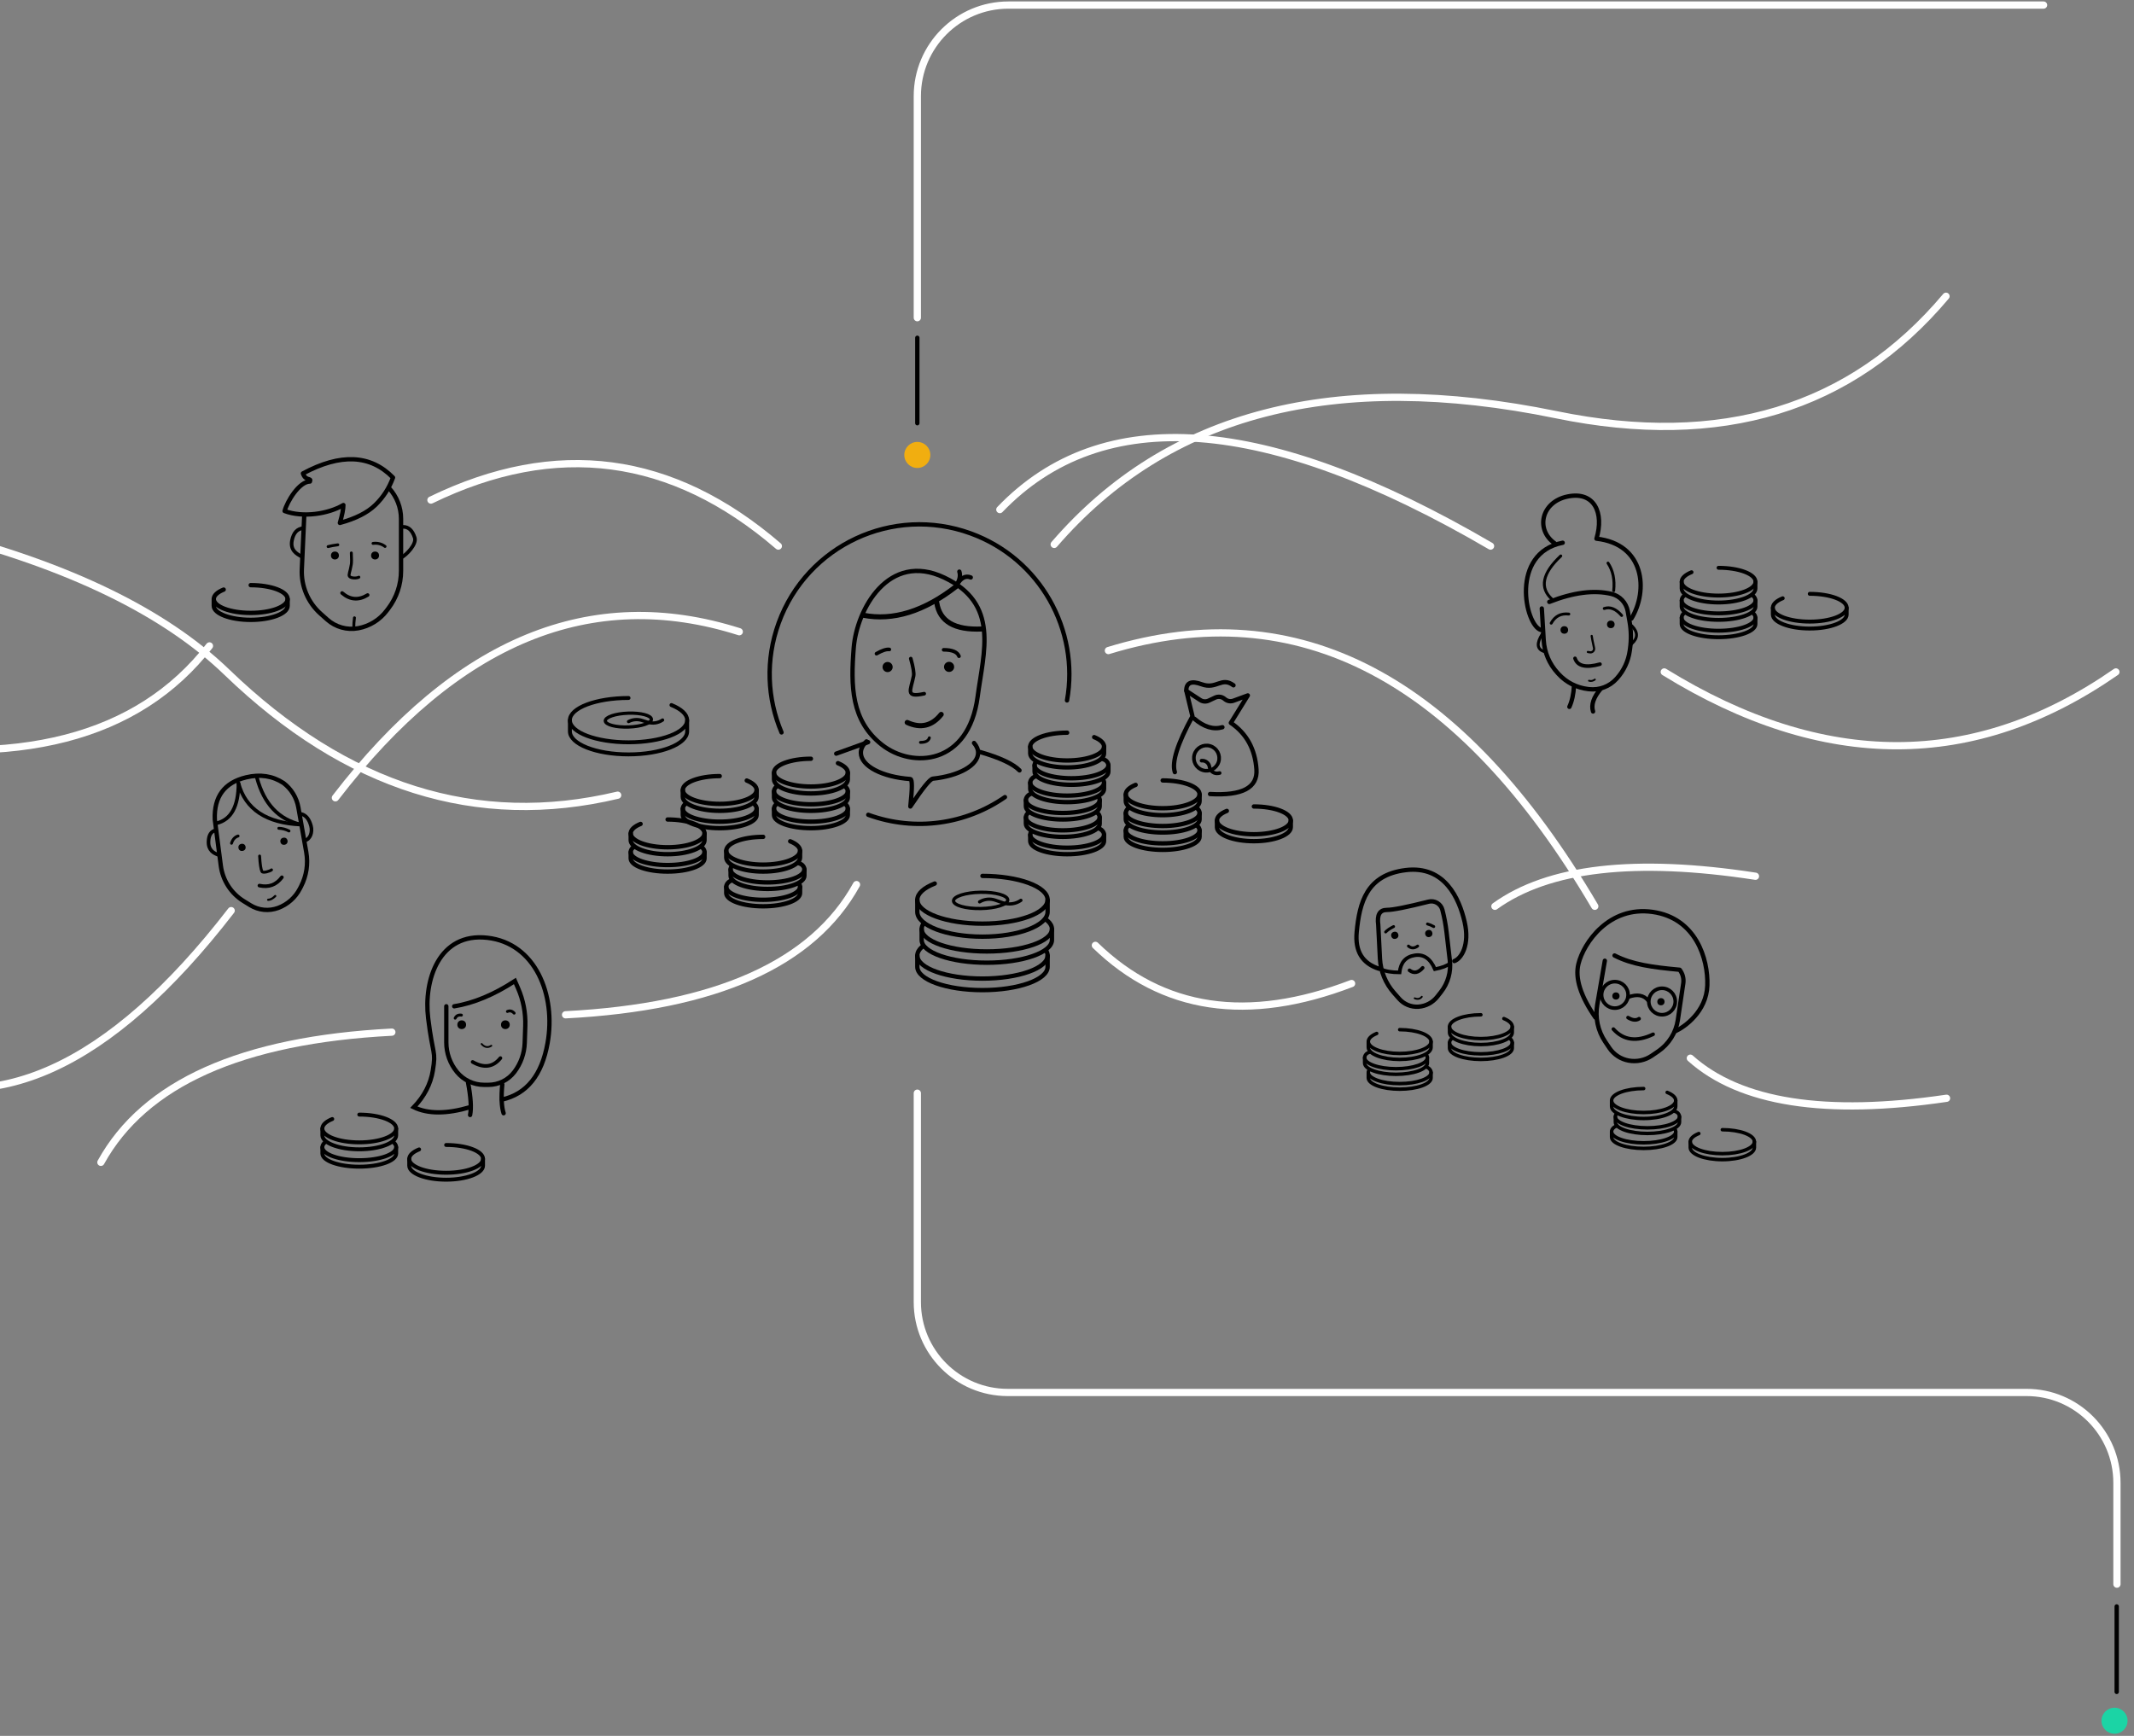 <?xml version="1.0" encoding="UTF-8"?>
<svg width="590px" height="480px" viewBox="0 0 590 480" version="1.1" xmlns="http://www.w3.org/2000/svg" xmlns:xlink="http://www.w3.org/1999/xlink">
    <rect x="0" y="0" width="590" height="480" fill="#808080" stroke="none"/>
    <!-- Generator: Sketch 50 (54983) - http://www.bohemiancoding.com/sketch -->
    <title>Artboard 5</title>
    <desc>Created with Sketch.</desc>
    <defs>
        <linearGradient x1="6.444%" y1="100%" x2="75.736%" y2="100%" id="linearGradient-1">
            <stop stop-color="#000000" stop-opacity="0" offset="0%"></stop>
            <stop stop-color="#000000" offset="100%"></stop>
        </linearGradient>
        <linearGradient x1="72.514%" y1="73.28%" x2="6.997%" y2="73.28%" id="linearGradient-2">
            <stop stop-color="#000000" stop-opacity="0" offset="0%"></stop>
            <stop stop-color="#000000" offset="100%"></stop>
        </linearGradient>
        <linearGradient x1="83.461%" y1="90.014%" x2="36.579%" y2="19.718%" id="linearGradient-3">
            <stop stop-color="#000000" stop-opacity="0" offset="0%"></stop>
            <stop stop-color="#000000" offset="100%"></stop>
        </linearGradient>
        <linearGradient x1="91.379%" y1="104.035%" x2="56.661%" y2="64.009%" id="linearGradient-4">
            <stop stop-color="#000000" stop-opacity="0" offset="0%"></stop>
            <stop stop-color="#000000" offset="100%"></stop>
        </linearGradient>
        <linearGradient x1="24.115%" y1="50%" x2="100%" y2="113.45%" id="linearGradient-5">
            <stop stop-color="#000000" stop-opacity="0" offset="0%"></stop>
            <stop stop-color="#000000" offset="100%"></stop>
        </linearGradient>
        <linearGradient x1="50%" y1="0%" x2="119.054%" y2="100%" id="linearGradient-6">
            <stop stop-color="#000000" stop-opacity="0" offset="0%"></stop>
            <stop stop-color="#000000" offset="100%"></stop>
        </linearGradient>
        <linearGradient x1="70.21%" y1="50%" x2="0%" y2="50%" id="linearGradient-7">
            <stop stop-color="#000000" stop-opacity="0" offset="0%"></stop>
            <stop stop-color="#000000" offset="100%"></stop>
        </linearGradient>
        <linearGradient x1="61.017%" y1="50%" x2="0%" y2="50%" id="linearGradient-8">
            <stop stop-color="#000000" stop-opacity="0" offset="0%"></stop>
            <stop stop-color="#000000" offset="100%"></stop>
        </linearGradient>
        <linearGradient x1="0%" y1="100%" x2="117.672%" y2="-23.849%" id="linearGradient-9">
            <stop stop-color="#000000" stop-opacity="0" offset="0%"></stop>
            <stop stop-color="#000000" offset="100%"></stop>
        </linearGradient>
    </defs>
    <g id="Artboard-5" stroke="none" stroke-width="1" fill="none" fill-rule="evenodd">
        <g id="Group-17-Copy-3" transform="translate(197.9, 239.1) scale(-1, 1) translate(-197.9, -239.1) translate(173.4, 226.6)" stroke="#000000" stroke-linecap="round" stroke-width="1.2">
            <g id="Group-21-Copy-2" transform="translate(0, 4.8)">
                <g id="Group-16" transform="translate(1.201, 0)">
                    <path d="M10.206,7.68 C15.842,7.68 20.411,5.961 20.411,3.84 C20.411,1.719 15.842,0 10.206,0 C4.569,0 0,1.719 0,3.84 C0,4.85 1.037,5.77 2.733,6.455" id="Oval-Copy-3" transform="translate(10.206, 3.84) scale(1, -1) translate(-10.206, -3.84) "></path>
                    <path d="M20.411,9.564 C20.411,9.761 20.411,9.146 20.411,7.718 C20.411,5.576 15.842,3.84 10.206,3.84 C4.569,3.84 0,5.576 0,7.718 C0,8.398 0,9.014 0,9.564" id="Oval-Copy-13" transform="translate(10.206, 6.72) scale(1, -1) translate(-10.206, -6.72) "></path>
                </g>
                <g id="Group-16-Copy" transform="translate(0, 7)">
                    <path d="M20.053,4.735 C20.287,4.432 20.411,4.114 20.411,3.786 C20.411,1.798 15.842,0.186 10.206,0.186 C4.569,0.186 0,1.798 0,3.786 C0,4.249 0.248,4.691 0.699,5.098 C0.81,5.198 1.163,5.366 1.757,5.6" id="Oval-Copy-3" transform="translate(10.206, 2.893) scale(1, -1) translate(-10.206, -2.893) "></path>
                    <path d="M20.411,7.366 C20.411,7.551 20.411,6.974 20.411,5.636 C20.411,3.628 15.842,2 10.206,2 C4.569,2 0,3.628 0,5.636 C0,6.273 0,6.85 0,7.366" id="Oval-Copy-13" transform="translate(10.206, 4.7) scale(1, -1) translate(-10.206, -4.7) "></path>
                </g>
                <g id="Group-16-Copy-2" transform="translate(1.201, 11.8)">
                    <path d="M18.746,5.6 C19.246,5.36 19.558,5.186 19.681,5.077 C20.152,4.663 20.411,4.211 20.411,3.738 C20.411,1.75 15.842,0.138 10.206,0.138 C4.569,0.138 0,1.75 0,3.738 C0,4.018 0.09,4.29 0.261,4.551" id="Oval-Copy-3" transform="translate(10.206, 2.869) scale(1, -1) translate(-10.206, -2.869) "></path>
                    <path d="M20.411,7.366 C20.411,7.551 20.411,6.974 20.411,5.636 C20.411,3.628 15.842,2 10.206,2 C4.569,2 0,3.628 0,5.636 C0,6.273 0,6.85 0,7.366" id="Oval-Copy-13" transform="translate(10.206, 4.7) scale(1, -1) translate(-10.206, -4.7) "></path>
                </g>
            </g>
            <g id="Group-24" transform="translate(37.527, 8) scale(-1, 1) translate(-37.527, -8) translate(27.027, 0)">
                <g id="Group-16-Copy-5">
                    <path d="M10.206,7.68 C15.842,7.68 20.411,5.961 20.411,3.84 C20.411,1.719 15.842,0 10.206,0 C4.569,0 0,1.719 0,3.84 C0,4.85 1.037,5.77 2.733,6.455" id="Oval-Copy-3" transform="translate(10.206, 3.84) scale(1, -1) translate(-10.206, -3.84) "></path>
                    <path d="M20.411,9.564 C20.411,9.761 20.411,9.146 20.411,7.718 C20.411,5.576 15.842,3.84 10.206,3.84 C4.569,3.84 0,5.576 0,7.718 C0,8.398 0,9.014 0,9.564" id="Oval-Copy-13" transform="translate(10.206, 6.72) scale(1, -1) translate(-10.206, -6.72) "></path>
                </g>
                <g id="Group-16-Copy-4" transform="translate(0, 7.2)">
                    <path d="M19.681,5.4 C20.152,4.986 20.411,4.534 20.411,4.061 C20.411,2.072 15.842,0.461 10.206,0.461 C4.569,0.461 0,2.072 0,4.061 C0,4.524 0.248,4.966 0.699,5.373" id="Oval-Copy-3" transform="translate(10.206, 2.93) scale(1, -1) translate(-10.206, -2.93) "></path>
                    <path d="M20.411,7.166 C20.411,7.351 20.411,6.774 20.411,5.436 C20.411,3.428 15.842,1.8 10.206,1.8 C4.569,1.8 0,3.428 0,5.436 C0,6.073 0,6.65 0,7.166" id="Oval-Copy-13" transform="translate(10.206, 4.5) scale(1, -1) translate(-10.206, -4.5) "></path>
                </g>
            </g>
        </g>
        <g id="Group-17-Copy-4" transform="translate(377.285, 280.6)" stroke="#000000" stroke-linecap="round" stroke-width="0.96">
            <g id="Group-21-Copy-2" transform="translate(0, 4.114)">
                <g id="Group-16" transform="translate(1.021, 0)">
                    <path d="M8.675,6.583 C13.466,6.583 17.35,5.109 17.35,3.291 C17.35,1.474 13.466,0 8.675,0 C3.884,0 0,1.474 0,3.291 C0,4.157 0.882,4.945 2.323,5.533" id="Oval-Copy-3" transform="translate(8.675, 3.291) scale(1, -1) translate(-8.675, -3.291) "></path>
                    <path d="M17.35,8.198 C17.35,8.367 17.35,7.839 17.35,6.615 C17.35,4.78 13.466,3.291 8.675,3.291 C3.884,3.291 0,4.78 0,6.615 C0,7.199 0,7.726 0,8.198" id="Oval-Copy-13" transform="translate(8.675, 5.76) scale(1, -1) translate(-8.675, -5.76) "></path>
                </g>
                <g id="Group-16-Copy" transform="translate(0, 6.143)">
                    <path d="M17.045,3.915 C17.244,3.656 17.35,3.384 17.35,3.102 C17.35,1.398 13.466,0.016 8.675,0.016 C3.884,0.016 0,1.398 0,3.102 C0,3.499 0.211,3.878 0.594,4.227 C0.689,4.313 0.989,4.456 1.493,4.657" id="Oval-Copy-3" transform="translate(8.675, 2.337) scale(1, -1) translate(-8.675, -2.337) "></path>
                    <path d="M17.35,6.171 C17.35,6.33 17.35,5.835 17.35,4.688 C17.35,2.967 13.466,1.571 8.675,1.571 C3.884,1.571 0,2.967 0,4.688 C0,5.234 0,5.729 0,6.171" id="Oval-Copy-13" transform="translate(8.675, 3.886) scale(1, -1) translate(-8.675, -3.886) "></path>
                </g>
                <g id="Group-16-Copy-2" transform="translate(1.021, 9.257)">
                    <path d="M15.934,5.657 C16.359,5.452 16.624,5.303 16.729,5.209 C17.129,4.854 17.35,4.467 17.35,4.061 C17.35,2.357 13.466,0.975 8.675,0.975 C3.884,0.975 0,2.357 0,4.061 C0,4.301 0.077,4.534 0.222,4.758" id="Oval-Copy-3" transform="translate(8.675, 3.316) scale(1, -1) translate(-8.675, -3.316) "></path>
                    <path d="M17.35,7.171 C17.35,7.33 17.35,6.835 17.35,5.688 C17.35,3.967 13.466,2.571 8.675,2.571 C3.884,2.571 0,3.967 0,5.688 C0,6.234 0,6.729 0,7.171" id="Oval-Copy-13" transform="translate(8.675, 4.886) scale(1, -1) translate(-8.675, -4.886) "></path>
                </g>
            </g>
            <g id="Group-24" transform="translate(31.823, 7) scale(-1, 1) translate(-31.823, -7) translate(22.823, 0)">
                <g id="Group-16-Copy-5">
                    <path d="M8.675,6.583 C13.466,6.583 17.35,5.109 17.35,3.291 C17.35,1.474 13.466,0 8.675,0 C3.884,0 0,1.474 0,3.291 C0,4.157 0.882,4.945 2.323,5.533" id="Oval-Copy-3" transform="translate(8.675, 3.291) scale(1, -1) translate(-8.675, -3.291) "></path>
                    <path d="M17.35,8.198 C17.35,8.367 17.35,7.839 17.35,6.615 C17.35,4.78 13.466,3.291 8.675,3.291 C3.884,3.291 0,4.78 0,6.615 C0,7.199 0,7.726 0,8.198" id="Oval-Copy-13" transform="translate(8.675, 5.76) scale(1, -1) translate(-8.675, -5.76) "></path>
                </g>
                <g id="Group-16-Copy-4" transform="translate(0, 6.171)">
                    <path d="M16.729,4.629 C17.129,4.274 17.35,3.886 17.35,3.48 C17.35,1.776 13.466,0.395 8.675,0.395 C3.884,0.395 0,1.776 0,3.48 C0,3.877 0.211,4.257 0.594,4.605" id="Oval-Copy-3" transform="translate(8.675, 2.512) scale(1, -1) translate(-8.675, -2.512) "></path>
                    <path d="M17.35,6.143 C17.35,6.301 17.35,5.807 17.35,4.659 C17.35,2.938 13.466,1.543 8.675,1.543 C3.884,1.543 0,2.938 0,4.659 C0,5.206 0,5.7 0,6.143" id="Oval-Copy-13" transform="translate(8.675, 3.857) scale(1, -1) translate(-8.675, -3.857) "></path>
                </g>
            </g>
        </g>
        <path d="M282.433,211 C280.138,209.911 276.136,209.563 270.426,209.957" id="Oval-Copy-15" stroke="#000000" stroke-width="1.2" stroke-linecap="round" transform="translate(276.43, 210.4) rotate(20) translate(-276.43, -210.4) "></path>
        <path d="M232.005,209.8 L239.209,203.8" id="Oval-Copy-16" stroke="#000000" stroke-width="1.2" stroke-linecap="round" transform="translate(235.607, 206.8) rotate(20) translate(-235.607, -206.8) "></path>
        <g id="Group-26" transform="translate(205.59, 133)" stroke="#000000" stroke-linecap="round" stroke-width="1.2">
            <path d="M36.437,98.616 C50.416,98.616 62.777,91.695 70.279,81.095" id="Oval-Copy-3" transform="translate(53.358, 89.856) rotate(20) translate(-53.358, -89.856) "></path>
            <path d="M91.718,46.578 C88.343,27.104 71.354,12.294 50.905,12.294 C28.027,12.294 9.482,30.829 9.482,53.694 C9.482,64.587 13.691,74.497 20.573,81.889" id="Oval-Copy-14" transform="translate(50.6, 47.091) rotate(20) translate(-50.6, -47.091) "></path>
        </g>
        <g id="Group-17" transform="translate(281.633, 185.8)" stroke="#000000">
            <g id="Group-16-Copy-3" transform="translate(54.829, 37.2)" stroke-linecap="round" stroke-width="1.2">
                <path d="M10.206,7.68 C15.842,7.68 20.411,5.961 20.411,3.84 C20.411,1.719 15.842,0 10.206,0 C4.569,0 0,1.719 0,3.84 C0,4.85 1.037,5.77 2.733,6.455" id="Oval-Copy-3" transform="translate(10.206, 3.84) scale(1, -1) translate(-10.206, -3.84) "></path>
                <path d="M20.411,9.564 C20.411,9.761 20.411,9.146 20.411,7.718 C20.411,5.576 15.842,3.84 10.206,3.84 C4.569,3.84 0,5.576 0,7.718 C0,8.398 0,9.014 0,9.564" id="Oval-Copy-13" transform="translate(10.206, 6.72) scale(1, -1) translate(-10.206, -6.72) "></path>
            </g>
            <g id="Group-16-Copy-5" transform="translate(29.615, 30)" stroke-linecap="round" stroke-width="1.2">
                <path d="M10.206,7.68 C15.842,7.68 20.411,5.961 20.411,3.84 C20.411,1.719 15.842,0 10.206,0 C4.569,0 0,1.719 0,3.84 C0,4.85 1.037,5.77 2.733,6.455" id="Oval-Copy-3" transform="translate(10.206, 3.84) scale(1, -1) translate(-10.206, -3.84) "></path>
                <path d="M20.411,9.564 C20.411,9.761 20.411,9.146 20.411,7.718 C20.411,5.576 15.842,3.84 10.206,3.84 C4.569,3.84 0,5.576 0,7.718 C0,8.398 0,9.014 0,9.564" id="Oval-Copy-13" transform="translate(10.206, 6.72) scale(1, -1) translate(-10.206, -6.72) "></path>
            </g>
            <g id="Group-16-Copy-4" transform="translate(29.615, 37.2)" stroke-linecap="round" stroke-width="1.2">
                <path d="M19.681,5.4 C20.152,4.986 20.411,4.534 20.411,4.061 C20.411,2.072 15.842,0.461 10.206,0.461 C4.569,0.461 0,2.072 0,4.061 C0,4.524 0.248,4.966 0.699,5.373" id="Oval-Copy-3" transform="translate(10.206, 2.93) scale(1, -1) translate(-10.206, -2.93) "></path>
                <path d="M20.411,7.166 C20.411,7.351 20.411,6.774 20.411,5.436 C20.411,3.428 15.842,1.8 10.206,1.8 C4.569,1.8 0,3.428 0,5.436 C0,6.073 0,6.65 0,7.166" id="Oval-Copy-13" transform="translate(10.206, 4.5) scale(1, -1) translate(-10.206, -4.5) "></path>
            </g>
            <g id="Group-21-Copy-5" transform="translate(55.691, 18.45) rotate(7) translate(-55.691, -18.45) translate(43.691, 1.95)">
                <path d="M11.116,32.033 C20.014,31.453 23.982,28.68 23.019,23.712 C21.943,18.16 19.076,14.19 14.42,11.802 L18.152,3.696 L14.399,5.624 C13.648,6.01 12.75,5.973 12.033,5.526 L11.813,5.389 C11.034,4.904 10.047,4.906 9.269,5.393 L7.592,6.445 C6.888,6.887 6.006,6.932 5.26,6.566 L1.148,4.549 L3.666,11.294 C0.481,19.318 -0.502,24.624 0.717,27.211" id="Path-6" stroke-width="1.2" stroke-linecap="round" stroke-linejoin="round"></path>
                <g id="Group" transform="translate(9.833, 22.959) rotate(10) translate(-9.833, -22.959) translate(5.333, 18.959)">
                    <circle id="Oval-Copy-3" cx="3.5" cy="3.5" r="3.5"></circle>
                    <path d="M4.867,2.641 L5.159,2.915 C5.985,3.692 6.034,4.989 5.269,5.826 L5.141,5.967 C4.433,6.741 4.437,7.928 5.149,8.698" id="Path-9" stroke-linecap="round" transform="translate(5.212, 5.67) rotate(110) translate(-5.212, -5.67) "></path>
                </g>
                <path d="M4.244,11.881 C7.193,13.842 9.862,14.309 12.251,13.281" id="Path-7" stroke-width="1.2" stroke-linecap="round" stroke-linejoin="round"></path>
                <path d="M1.097,4.412 C0.86,2.25 2.187,1.508 5.078,2.187 C9.414,3.205 10.251,-0.641 13.881,1.404" id="Path-7-Copy" stroke-width="1.2" stroke-linecap="round" stroke-linejoin="round"></path>
            </g>
            <g id="Group-16-Copy-8" transform="translate(29.615, 42)" stroke-linecap="round" stroke-width="1.2">
                <path d="M19.681,5.4 C20.152,4.986 20.411,4.534 20.411,4.061 C20.411,2.072 15.842,0.461 10.206,0.461 C4.569,0.461 0,2.072 0,4.061 C0,4.524 0.248,4.966 0.699,5.373" id="Oval-Copy-3" transform="translate(10.206, 2.93) scale(1, -1) translate(-10.206, -2.93) "></path>
                <path d="M20.411,7.166 C20.411,7.351 20.411,6.774 20.411,5.436 C20.411,3.428 15.842,1.8 10.206,1.8 C4.569,1.8 0,3.428 0,5.436 C0,6.073 0,6.65 0,7.166" id="Oval-Copy-13" transform="translate(10.206, 4.5) scale(1, -1) translate(-10.206, -4.5) "></path>
            </g>
            <g id="Group-21-Copy" transform="translate(12.813, 34.3) scale(-1, 1) translate(-12.813, -34.3) translate(0.813, 16.8)" stroke-linecap="round" stroke-width="1.2">
                <g id="Group-16" transform="translate(1.201, 0)">
                    <path d="M10.206,7.68 C15.842,7.68 20.411,5.961 20.411,3.84 C20.411,1.719 15.842,0 10.206,0 C4.569,0 0,1.719 0,3.84 C0,4.85 1.037,5.77 2.733,6.455" id="Oval-Copy-3" transform="translate(10.206, 3.84) scale(1, -1) translate(-10.206, -3.84) "></path>
                    <path d="M20.411,9.564 C20.411,9.761 20.411,9.146 20.411,7.718 C20.411,5.576 15.842,3.84 10.206,3.84 C4.569,3.84 0,5.576 0,7.718 C0,8.398 0,9.014 0,9.564" id="Oval-Copy-13" transform="translate(10.206, 6.72) scale(1, -1) translate(-10.206, -6.72) "></path>
                </g>
                <g id="Group-16-Copy" transform="translate(0, 7)">
                    <path d="M20.053,4.735 C20.287,4.432 20.411,4.114 20.411,3.786 C20.411,1.798 15.842,0.186 10.206,0.186 C4.569,0.186 0,1.798 0,3.786 C0,4.249 0.248,4.691 0.699,5.098 C0.81,5.198 1.163,5.366 1.757,5.6" id="Oval-Copy-3" transform="translate(10.206, 2.893) scale(1, -1) translate(-10.206, -2.893) "></path>
                    <path d="M20.411,7.366 C20.411,7.551 20.411,6.974 20.411,5.636 C20.411,3.628 15.842,2 10.206,2 C4.569,2 0,3.628 0,5.636 C0,6.273 0,6.85 0,7.366" id="Oval-Copy-13" transform="translate(10.206, 4.7) scale(1, -1) translate(-10.206, -4.7) "></path>
                </g>
                <g id="Group-16-Copy-2" transform="translate(1.201, 11.8)">
                    <path d="M18.746,5.6 C19.246,5.36 19.558,5.186 19.681,5.077 C20.152,4.663 20.411,4.211 20.411,3.738 C20.411,1.75 15.842,0.138 10.206,0.138 C4.569,0.138 0,1.75 0,3.738 C0,4.018 0.09,4.29 0.261,4.551" id="Oval-Copy-3" transform="translate(10.206, 2.869) scale(1, -1) translate(-10.206, -2.869) "></path>
                    <path d="M20.411,7.366 C20.411,7.551 20.411,6.974 20.411,5.636 C20.411,3.628 15.842,2 10.206,2 C4.569,2 0,3.628 0,5.636 C0,6.273 0,6.85 0,7.366" id="Oval-Copy-13" transform="translate(10.206, 4.7) scale(1, -1) translate(-10.206, -4.7) "></path>
                </g>
                <g id="Group-16-Copy-6" transform="translate(2.401, 16.6)">
                    <path d="M18.746,5.6 C19.246,5.36 19.558,5.186 19.681,5.077 C20.152,4.663 20.411,4.211 20.411,3.738 C20.411,1.75 15.842,0.138 10.206,0.138 C4.569,0.138 0,1.75 0,3.738 C0,4.018 0.09,4.29 0.261,4.551" id="Oval-Copy-3" transform="translate(10.206, 2.869) scale(1, -1) translate(-10.206, -2.869) "></path>
                    <path d="M20.411,7.366 C20.411,7.551 20.411,6.974 20.411,5.636 C20.411,3.628 15.842,2 10.206,2 C4.569,2 0,3.628 0,5.636 C0,6.273 0,6.85 0,7.366" id="Oval-Copy-13" transform="translate(10.206, 4.7) scale(1, -1) translate(-10.206, -4.7) "></path>
                </g>
                <g id="Group-16-Copy-7" transform="translate(11.112, 30.2) scale(-1, 1) translate(-11.112, -30.2) translate(0.612, 26.2)">
                    <path d="M18.746,5.6 C19.246,5.36 19.558,5.186 19.681,5.077 C20.152,4.663 20.411,4.211 20.411,3.738 C20.411,1.75 15.842,0.138 10.206,0.138 C4.569,0.138 0,1.75 0,3.738 C0,4.018 0.09,4.29 0.261,4.551" id="Oval-Copy-3" transform="translate(10.206, 2.869) scale(1, -1) translate(-10.206, -2.869) "></path>
                    <path d="M20.411,7.366 C20.411,7.551 20.411,6.974 20.411,5.636 C20.411,3.628 15.842,2 10.206,2 C4.569,2 0,3.628 0,5.636 C0,6.273 0,6.85 0,7.366" id="Oval-Copy-13" transform="translate(10.206, 4.7) scale(1, -1) translate(-10.206, -4.7) "></path>
                </g>
                <g id="Group-16-Copy-4" transform="translate(2.401, 21.6)">
                    <path d="M19.681,5.4 C20.152,4.986 20.411,4.534 20.411,4.061 C20.411,2.072 15.842,0.461 10.206,0.461 C4.569,0.461 0,2.072 0,4.061 C0,4.524 0.248,4.966 0.699,5.373" id="Oval-Copy-3" transform="translate(10.206, 2.93) scale(1, -1) translate(-10.206, -2.93) "></path>
                    <path d="M20.411,7.166 C20.411,7.351 20.411,6.774 20.411,5.436 C20.411,3.428 15.842,1.8 10.206,1.8 C4.569,1.8 0,3.428 0,5.436 C0,6.073 0,6.65 0,7.166" id="Oval-Copy-13" transform="translate(10.206, 4.5) scale(1, -1) translate(-10.206, -4.5) "></path>
                </g>
            </g>
        </g>
        <g id="Group-17-Copy-5" transform="translate(443.522, 301)" stroke="#000000" stroke-linecap="round" stroke-width="0.96">
            <g id="Group-16-Copy-5" transform="translate(23.793, 11.379)">
                <path d="M8.867,6.621 C13.764,6.621 17.734,5.139 17.734,3.31 C17.734,1.482 13.764,0 8.867,0 C3.97,0 0,1.482 0,3.31 C0,4.181 0.901,4.974 2.374,5.565" id="Oval-Copy-3" transform="translate(8.867, 3.31) scale(1, -1) translate(-8.867, -3.31) "></path>
                <path d="M17.734,8.245 C17.734,8.415 17.734,7.884 17.734,6.653 C17.734,4.807 13.764,3.31 8.867,3.31 C3.97,3.31 0,4.807 0,6.653 C0,7.24 0,7.77 0,8.245" id="Oval-Copy-13" transform="translate(8.867, 5.793) scale(1, -1) translate(-8.867, -5.793) "></path>
            </g>
            <g id="Group-21-Copy" transform="translate(10.821, 9) scale(-1, 1) translate(-10.821, -9) translate(0.821, 0)">
                <g id="Group-16" transform="translate(1.043, 0)">
                    <path d="M8.867,6.621 C13.764,6.621 17.734,5.139 17.734,3.31 C17.734,1.482 13.764,0 8.867,0 C3.97,0 0,1.482 0,3.31 C0,4.181 0.901,4.974 2.374,5.565" id="Oval-Copy-3" transform="translate(8.867, 3.31) scale(1, -1) translate(-8.867, -3.31) "></path>
                    <path d="M17.734,8.245 C17.734,8.415 17.734,7.884 17.734,6.653 C17.734,4.807 13.764,3.31 8.867,3.31 C3.97,3.31 0,4.807 0,6.653 C0,7.24 0,7.77 0,8.245" id="Oval-Copy-13" transform="translate(8.867, 5.793) scale(1, -1) translate(-8.867, -5.793) "></path>
                </g>
                <g id="Group-16-Copy" transform="translate(0, 6.172)">
                    <path d="M17.423,3.944 C17.626,3.683 17.734,3.409 17.734,3.126 C17.734,1.412 13.764,0.022 8.867,0.022 C3.97,0.022 0,1.412 0,3.126 C0,3.525 0.215,3.906 0.607,4.257 C0.704,4.343 1.01,4.488 1.527,4.69" id="Oval-Copy-3" transform="translate(8.867, 2.356) scale(1, -1) translate(-8.867, -2.356) "></path>
                    <path d="M17.734,6.212 C17.734,6.372 17.734,5.874 17.734,4.72 C17.734,2.989 13.764,1.586 8.867,1.586 C3.97,1.586 0,2.989 0,4.72 C0,5.27 0,5.768 0,6.212" id="Oval-Copy-13" transform="translate(8.867, 3.914) scale(1, -1) translate(-8.867, -3.914) "></path>
                </g>
                <g id="Group-16-Copy-2" transform="translate(1.043, 9.31)">
                    <path d="M16.287,5.69 C16.722,5.483 16.993,5.333 17.1,5.239 C17.509,4.882 17.734,4.493 17.734,4.084 C17.734,2.37 13.764,0.981 8.867,0.981 C3.97,0.981 0,2.37 0,4.084 C0,4.325 0.079,4.56 0.227,4.785" id="Oval-Copy-3" transform="translate(8.867, 3.335) scale(1, -1) translate(-8.867, -3.335) "></path>
                    <path d="M17.734,7.212 C17.734,7.372 17.734,6.874 17.734,5.72 C17.734,3.989 13.764,2.586 8.867,2.586 C3.97,2.586 0,3.989 0,5.72 C0,6.27 0,6.768 0,7.212" id="Oval-Copy-13" transform="translate(8.867, 4.914) scale(1, -1) translate(-8.867, -4.914) "></path>
                </g>
            </g>
        </g>
        <g id="Group-17-Copy" transform="translate(89.126, 308.2)" stroke="#000000" stroke-linecap="round" stroke-width="1.08">
            <g id="Group-16-Copy-3" transform="translate(24.013, 8.4)">
                <path d="M10.206,7.68 C15.842,7.68 20.411,5.961 20.411,3.84 C20.411,1.719 15.842,0 10.206,0 C4.569,0 0,1.719 0,3.84 C0,4.85 1.037,5.77 2.733,6.455" id="Oval-Copy-3" transform="translate(10.206, 3.84) scale(1, -1) translate(-10.206, -3.84) "></path>
                <path d="M20.411,9.564 C20.411,9.761 20.411,9.146 20.411,7.718 C20.411,5.576 15.842,3.84 10.206,3.84 C4.569,3.84 0,5.576 0,7.718 C0,8.398 0,9.014 0,9.564" id="Oval-Copy-13" transform="translate(10.206, 6.72) scale(1, -1) translate(-10.206, -6.72) "></path>
            </g>
            <g id="Group-16-Copy-5">
                <path d="M10.206,7.68 C15.842,7.68 20.411,5.961 20.411,3.84 C20.411,1.719 15.842,0 10.206,0 C4.569,0 0,1.719 0,3.84 C0,4.85 1.037,5.77 2.733,6.455" id="Oval-Copy-3" transform="translate(10.206, 3.84) scale(1, -1) translate(-10.206, -3.84) "></path>
                <path d="M20.411,9.564 C20.411,9.761 20.411,9.146 20.411,7.718 C20.411,5.576 15.842,3.84 10.206,3.84 C4.569,3.84 0,5.576 0,7.718 C0,8.398 0,9.014 0,9.564" id="Oval-Copy-13" transform="translate(10.206, 6.72) scale(1, -1) translate(-10.206, -6.72) "></path>
            </g>
            <g id="Group-16-Copy-4" transform="translate(0, 7.2)">
                <path d="M19.681,5.4 C20.152,4.986 20.411,4.534 20.411,4.061 C20.411,2.072 15.842,0.461 10.206,0.461 C4.569,0.461 0,2.072 0,4.061 C0,4.524 0.248,4.966 0.699,5.373" id="Oval-Copy-3" transform="translate(10.206, 2.93) scale(1, -1) translate(-10.206, -2.93) "></path>
                <path d="M20.411,7.166 C20.411,7.351 20.411,6.774 20.411,5.436 C20.411,3.428 15.842,1.8 10.206,1.8 C4.569,1.8 0,3.428 0,5.436 C0,6.073 0,6.65 0,7.166" id="Oval-Copy-13" transform="translate(10.206, 4.5) scale(1, -1) translate(-10.206, -4.5) "></path>
            </g>
        </g>
        <g id="Group-17-Copy-6" transform="translate(464.934, 157)" stroke="#000000" stroke-linecap="round" stroke-width="1.08">
            <g id="Group-16-Copy-3" transform="translate(25.214, 7.2)">
                <path d="M10.206,7.68 C15.842,7.68 20.411,5.961 20.411,3.84 C20.411,1.719 15.842,0 10.206,0 C4.569,0 0,1.719 0,3.84 C0,4.85 1.037,5.77 2.733,6.455" id="Oval-Copy-3" transform="translate(10.206, 3.84) scale(1, -1) translate(-10.206, -3.84) "></path>
                <path d="M20.411,9.564 C20.411,9.761 20.411,9.146 20.411,7.718 C20.411,5.576 15.842,3.84 10.206,3.84 C4.569,3.84 0,5.576 0,7.718 C0,8.398 0,9.014 0,9.564" id="Oval-Copy-13" transform="translate(10.206, 6.72) scale(1, -1) translate(-10.206, -6.72) "></path>
            </g>
            <g id="Group-16-Copy-5">
                <path d="M10.206,7.68 C15.842,7.68 20.411,5.961 20.411,3.84 C20.411,1.719 15.842,0 10.206,0 C4.569,0 0,1.719 0,3.84 C0,4.85 1.037,5.77 2.733,6.455" id="Oval-Copy-3" transform="translate(10.206, 3.84) scale(1, -1) translate(-10.206, -3.84) "></path>
                <path d="M20.411,9.564 C20.411,9.761 20.411,9.146 20.411,7.718 C20.411,5.576 15.842,3.84 10.206,3.84 C4.569,3.84 0,5.576 0,7.718 C0,8.398 0,9.014 0,9.564" id="Oval-Copy-13" transform="translate(10.206, 6.72) scale(1, -1) translate(-10.206, -6.72) "></path>
            </g>
            <g id="Group-16-Copy-4" transform="translate(0, 7.2)">
                <path d="M19.681,5.4 C20.152,4.986 20.411,4.534 20.411,4.061 C20.411,2.072 15.842,0.461 10.206,0.461 C4.569,0.461 0,2.072 0,4.061 C0,4.524 0.248,4.966 0.699,5.373" id="Oval-Copy-3" transform="translate(10.206, 2.93) scale(1, -1) translate(-10.206, -2.93) "></path>
                <path d="M20.411,7.166 C20.411,7.351 20.411,6.774 20.411,5.436 C20.411,3.428 15.842,1.8 10.206,1.8 C4.569,1.8 0,3.428 0,5.436 C0,6.073 0,6.65 0,7.166" id="Oval-Copy-13" transform="translate(10.206, 4.5) scale(1, -1) translate(-10.206, -4.5) "></path>
            </g>
            <g id="Group-16-Copy-8" transform="translate(0, 12)">
                <path d="M19.681,5.4 C20.152,4.986 20.411,4.534 20.411,4.061 C20.411,2.072 15.842,0.461 10.206,0.461 C4.569,0.461 0,2.072 0,4.061 C0,4.524 0.248,4.966 0.699,5.373" id="Oval-Copy-3" transform="translate(10.206, 2.93) scale(1, -1) translate(-10.206, -2.93) "></path>
                <path d="M20.411,7.166 C20.411,7.351 20.411,6.774 20.411,5.436 C20.411,3.428 15.842,1.8 10.206,1.8 C4.569,1.8 0,3.428 0,5.436 C0,6.073 0,6.65 0,7.166" id="Oval-Copy-13" transform="translate(10.206, 4.5) scale(1, -1) translate(-10.206, -4.5) "></path>
            </g>
        </g>
        <g id="Group-17-Copy-2" transform="translate(210.906, 219.8) scale(-1, 1) translate(-210.906, -219.8) translate(187.406, 209.8)" stroke="#000000" stroke-linecap="round" stroke-width="1.2">
            <g id="Group-16">
                <path d="M10.206,7.68 C15.842,7.68 20.411,5.961 20.411,3.84 C20.411,1.719 15.842,0 10.206,0 C4.569,0 0,1.719 0,3.84 C0,4.85 1.037,5.77 2.733,6.455" id="Oval-Copy-3" transform="translate(10.206, 3.84) scale(1, -1) translate(-10.206, -3.84) "></path>
                <path d="M20.411,9.564 C20.411,9.761 20.411,9.146 20.411,7.718 C20.411,5.576 15.842,3.84 10.206,3.84 C4.569,3.84 0,5.576 0,7.718 C0,8.398 0,9.014 0,9.564" id="Oval-Copy-13" transform="translate(10.206, 6.72) scale(1, -1) translate(-10.206, -6.72) "></path>
            </g>
            <g id="Group-16-Copy" transform="translate(0, 7.2)">
                <path d="M19.681,5.4 C20.152,4.986 20.411,4.534 20.411,4.061 C20.411,2.072 15.842,0.461 10.206,0.461 C4.569,0.461 0,2.072 0,4.061 C0,4.524 0.248,4.966 0.699,5.373" id="Oval-Copy-3" transform="translate(10.206, 2.93) scale(1, -1) translate(-10.206, -2.93) "></path>
                <path d="M20.411,7.166 C20.411,7.351 20.411,6.774 20.411,5.436 C20.411,3.428 15.842,1.8 10.206,1.8 C4.569,1.8 0,3.428 0,5.436 C0,6.073 0,6.65 0,7.166" id="Oval-Copy-13" transform="translate(10.206, 4.5) scale(1, -1) translate(-10.206, -4.5) "></path>
            </g>
            <g id="Group-16-Copy-5" transform="translate(25.214, 4.8)">
                <path d="M10.206,7.68 C15.842,7.68 20.411,5.961 20.411,3.84 C20.411,1.719 15.842,0 10.206,0 C4.569,0 0,1.719 0,3.84 C0,4.85 1.037,5.77 2.733,6.455" id="Oval-Copy-3" transform="translate(10.206, 3.84) scale(1, -1) translate(-10.206, -3.84) "></path>
                <path d="M20.411,9.564 C20.411,9.761 20.411,9.146 20.411,7.718 C20.411,5.576 15.842,3.84 10.206,3.84 C4.569,3.84 0,5.576 0,7.718 C0,8.398 0,9.014 0,9.564" id="Oval-Copy-13" transform="translate(10.206, 6.72) scale(1, -1) translate(-10.206, -6.72) "></path>
            </g>
            <g id="Group-16-Copy-4" transform="translate(25.214, 12)">
                <path d="M19.681,5.4 C20.152,4.986 20.411,4.534 20.411,4.061 C20.411,2.072 15.842,0.461 10.206,0.461 C4.569,0.461 0,2.072 0,4.061 C0,4.524 0.248,4.966 0.699,5.373" id="Oval-Copy-3" transform="translate(10.206, 2.93) scale(1, -1) translate(-10.206, -2.93) "></path>
                <path d="M20.411,7.166 C20.411,7.351 20.411,6.774 20.411,5.436 C20.411,3.428 15.842,1.8 10.206,1.8 C4.569,1.8 0,3.428 0,5.436 C0,6.073 0,6.65 0,7.166" id="Oval-Copy-13" transform="translate(10.206, 4.5) scale(1, -1) translate(-10.206, -4.5) "></path>
            </g>
            <g id="Group-16-Copy-2" transform="translate(0, 12)">
                <path d="M19.681,5.4 C20.152,4.986 20.411,4.534 20.411,4.061 C20.411,2.072 15.842,0.461 10.206,0.461 C4.569,0.461 0,2.072 0,4.061 C0,4.524 0.248,4.966 0.699,5.373" id="Oval-Copy-3" transform="translate(10.206, 2.93) scale(1, -1) translate(-10.206, -2.93) "></path>
                <path d="M20.411,7.166 C20.411,7.351 20.411,6.774 20.411,5.436 C20.411,3.428 15.842,1.8 10.206,1.8 C4.569,1.8 0,3.428 0,5.436 C0,6.073 0,6.65 0,7.166" id="Oval-Copy-13" transform="translate(10.206, 4.5) scale(1, -1) translate(-10.206, -4.5) "></path>
            </g>
        </g>
        <g id="Group-23" transform="translate(250.015, 0.8)">
            <path d="M314.985,0.6 L314.985,61.85 C314.985,75.767 303.703,87.05 289.785,87.05 L3.602,87.05" id="Path-3-Copy-46" stroke="url(#linearGradient-1)" stroke-width="1.2" stroke-linecap="round"  class="noDraw" stroke-dasharray="4.8" transform="translate(159.294, 43.825) scale(-1, -1) translate(-159.294, -43.825) "></path>
            <path d="M314.985,0.6 L314.985,61.85 C314.985,75.767 303.703,87.05 289.785,87.05 L3.602,87.05" id="Path-3-Copy-48" class="reverse" stroke="#FFFFFF" stroke-width="2" stroke-linecap="round" transform="translate(159.294, 43.825) scale(-1, -1) translate(-159.294, -43.825) "></path>
            <path d="M3.602,116.225 L3.602,92.6" id="Path-3-Copy-47" stroke="#000000" stroke-width="1.2" stroke-linecap="round" transform="translate(3.602, 104.412) scale(-1, -1) translate(-3.602, -104.412) "></path>
            <ellipse id="Oval-4" fill="#F1AE10" cx="3.602" cy="125" rx="3.602" ry="3.6"></ellipse>
        </g>
        <g id="Group-23-Copy" transform="translate(253.015, 302.2)">
            <path d="M0.602,0.073 L0.602,28.076 C0.602,41.883 11.795,53.076 25.602,53.076 L307.267,53.076 C321.074,53.076 332.267,64.269 332.267,78.076 L332.267,135.836" id="Path-3-Copy-46" stroke="#000000" stroke-width="1.2" stroke-linecap="round"  class="noDraw" stroke-dasharray="4.8" transform="translate(166.435, 67.954) scale(-1, -1) translate(-166.435, -67.954) "></path>
            <path d="M0.602,0.073 L0.602,28.076 C0.602,41.883 11.795,53.076 25.602,53.076 L307.267,53.076 C321.074,53.076 332.267,64.269 332.267,78.076 L332.267,135.836" id="Path-3-Copy-49" class="reverse" stroke="#FFFFFF" stroke-width="2" stroke-linecap="round" transform="translate(166.435, 67.954) scale(-1, -1) translate(-166.435, -67.954) "></path>
            <path d="M332.201,165.625 L332.201,142" id="Path-3-Copy-47" stroke="#000000" stroke-width="1.2" stroke-linecap="round" transform="translate(332.201, 153.812) scale(-1, -1) translate(-332.201, -153.812) "></path>
            <ellipse id="Oval-4" fill="#1BD4A5" cx="331.602" cy="173.6" rx="3.602" ry="3.6"></ellipse>
        </g>
        <g id="Group-16-Copy-3" transform="translate(59.109, 161.8)" stroke="#000000" stroke-linecap="round" stroke-width="1.2">
            <path d="M10.206,7.68 C15.842,7.68 20.411,5.961 20.411,3.84 C20.411,1.719 15.842,0 10.206,0 C4.569,0 0,1.719 0,3.84 C0,4.85 1.037,5.77 2.733,6.455" id="Oval-Copy-3" transform="translate(10.206, 3.84) scale(1, -1) translate(-10.206, -3.84) "></path>
            <path d="M20.411,9.564 C20.411,9.761 20.411,9.146 20.411,7.718 C20.411,5.576 15.842,3.84 10.206,3.84 C4.569,3.84 0,5.576 0,7.718 C0,8.398 0,9.014 0,9.564" id="Oval-Copy-13" transform="translate(10.206, 6.72) scale(1, -1) translate(-10.206, -6.72) "></path>
        </g>
        <path d="M412.104,151 C349.987,114.709 304.762,111.344 276.43,140.905" id="Path-5" stroke="#000000" stroke-width="0.6" stroke-linecap="round" stroke-linejoin="round"  class="noDraw" stroke-dasharray="2.4,6"></path>
        <path d="M585,206.2 C545.863,179 504.24,179 460.131,206.2" id="Path-5-Copy-9" stroke="url(#linearGradient-2)" stroke-width="0.6" stroke-linecap="round" stroke-linejoin="round"  class="noDraw" stroke-dasharray="2.4,6" transform="translate(522.566, 196) scale(1, -1) translate(-522.566, -196) "></path>
        <path d="M215.196,138.275 C180.558,121.454 148.54,125.696 119.143,151" id="Path-5-Copy-2" stroke="#000000" stroke-width="0.6" stroke-linecap="round" stroke-linejoin="round"  class="noDraw" stroke-dasharray="2.4,6" transform="translate(167.169, 139.6) scale(-1, 1) translate(-167.169, -139.6) "></path>
        <path d="M92.728,174.678 C133.653,161.678 170.873,176.985 204.39,220.6" id="Path-5-Copy-4" stroke="#000000" stroke-width="0.6" stroke-linecap="round" stroke-linejoin="round"  class="noDraw" stroke-dasharray="2.4,6" transform="translate(148.559, 195.4) scale(-1, 1) translate(-148.559, -195.4) "></path>
        <path d="M170.771,223 C135.265,213.921 108.93,201.106 91.768,184.555 C58.659,152.626 22.642,141.292 -16.285,150.551" id="Path-5-Copy-12" stroke="url(#linearGradient-3)" stroke-width="0.6" stroke-linecap="round" stroke-linejoin="round"  class="noDraw" stroke-dasharray="2.4,6" transform="translate(77.243, 185.214) scale(-1, -1) translate(-77.243, -185.214) "></path>
        <path d="M531.276,169.171 C491.109,176.194 456.583,161.482 427.698,125.034 C388.939,76.129 345.803,55.534 298.288,63.25" id="Path-5-Copy-13" stroke="url(#linearGradient-4)" stroke-width="0.6" stroke-linecap="round" stroke-linejoin="round"  class="noDraw" stroke-dasharray="2.4,6" transform="translate(414.782, 116.273) rotate(-40) translate(-414.782, -116.273) "></path>
        <path d="M-33.342,257.1 C-2.124,242.801 30.294,257.435 63.912,301" id="Path-5-Copy-8" stroke="url(#linearGradient-5)" stroke-width="0.6" stroke-linecap="round" stroke-linejoin="round"  class="noDraw" stroke-dasharray="2.4,6" transform="translate(15.285, 276.4) scale(1, -1) translate(-15.285, -276.4) "></path>
        <path d="M-41.746,181.647 C4.925,173.37 38.143,181.955 57.909,207.4" id="Path-5-Copy-7" stroke="url(#linearGradient-6)" stroke-width="0.6" stroke-linecap="round" stroke-linejoin="round"  class="noDraw" stroke-dasharray="2.4,6" transform="translate(8.081, 193) scale(1, -1) translate(-8.081, -193) "></path>
        <path d="M440.92,250.6 C403.729,187.386 358.905,163.815 306.446,179.887" id="Path-5-Copy-5" stroke="#000000" stroke-width="0.6" stroke-linecap="round" stroke-linejoin="round"  class="noDraw" stroke-dasharray="2.4,6"></path>
        <path d="M373.683,267.646 C345.005,256.653 321.392,260.171 302.844,278.2" id="Path-5-Copy" stroke="#000000" stroke-width="0.6" stroke-linecap="round" stroke-linejoin="round"  class="noDraw" stroke-dasharray="2.4,6" transform="translate(338.264, 269.8) scale(1, -1) translate(-338.264, -269.8) "></path>
        <path d="M485.345,242.29 C452.083,237.173 428.07,239.943 413.305,250.6" id="Path-5-Copy-6" stroke="url(#linearGradient-7)" stroke-width="0.6" stroke-linecap="round" stroke-linejoin="round"  class="noDraw" stroke-dasharray="2.4,6"></path>
        <path d="M538.174,294.717 C504.686,289.782 481.073,293.476 467.335,305.8" id="Path-5-Copy-11" stroke="url(#linearGradient-8)" stroke-width="0.6" stroke-linecap="round" stroke-linejoin="round"  class="noDraw" stroke-dasharray="2.4,6" transform="translate(502.755, 299.2) scale(1, -1) translate(-502.755, -299.2) "></path>
        <path d="M236.808,244.6 C195.218,246.751 168.403,258.751 156.363,280.6" id="Path-5-Copy-3" stroke="#000000" stroke-width="0.6" stroke-linecap="round" stroke-linejoin="round"  class="noDraw" stroke-dasharray="2.4,6" transform="translate(196.585, 262.6) scale(-1, -1) translate(-196.585, -262.6) "></path>
        <path d="M27.892,321.4 C39.932,299.551 66.747,287.551 108.337,285.4" id="Path-5-Copy-10" stroke="url(#linearGradient-9)" stroke-width="0.6" stroke-linecap="round" stroke-linejoin="round"  class="noDraw" stroke-dasharray="2.4,6"></path>
        <path d="M412.104,151 C349.987,114.709 304.762,111.344 276.43,140.905" id="Path-5-Copy-27" class="reverse" stroke="#FFFFFF" stroke-width="2" stroke-linecap="round" stroke-linejoin="round"></path>
        <path d="M585,206.2 C545.863,179 504.24,179 460.131,206.2" id="Path-5-Copy-26" class="reverse" stroke="#FFFFFF" stroke-width="2" stroke-linecap="round" stroke-linejoin="round" transform="translate(522.566, 196) scale(1, -1) translate(-522.566, -196) "></path>
        <path d="M215.196,138.275 C180.558,121.454 148.54,125.696 119.143,151" id="Path-5-Copy-25" class="reverse" stroke="#FFFFFF" stroke-width="2" stroke-linecap="round" stroke-linejoin="round" transform="translate(167.169, 139.6) scale(-1, 1) translate(-167.169, -139.6) "></path>
        <path d="M92.728,174.678 C133.653,161.678 170.873,176.985 204.39,220.6" id="Path-5-Copy-24" class="reverse" stroke="#FFFFFF" stroke-width="2" stroke-linecap="round" stroke-linejoin="round" transform="translate(148.559, 195.4) scale(-1, 1) translate(-148.559, -195.4) "></path>
        <path d="M170.771,223 C135.265,213.921 108.93,201.106 91.768,184.555 C58.659,152.626 22.642,141.292 -16.285,150.551" id="Path-5-Copy-23" class="reverse" stroke="#FFFFFF" stroke-width="2" stroke-linecap="round" stroke-linejoin="round" transform="translate(77.243, 185.214) scale(-1, -1) translate(-77.243, -185.214) "></path>
        <path d="M531.276,169.171 C491.109,176.194 456.583,161.482 427.698,125.034 C388.939,76.129 345.803,55.534 298.288,63.25" id="Path-5-Copy-22" class="reverse" stroke="#FFFFFF" stroke-width="2" stroke-linecap="round" stroke-linejoin="round" transform="translate(414.782, 116.273) rotate(-40) translate(-414.782, -116.273) "></path>
        <path d="M-33.342,257.1 C-2.124,242.801 30.294,257.435 63.912,301" id="Path-5-Copy-21" class="reverse" stroke="#FFFFFF" stroke-width="2" stroke-linecap="round" stroke-linejoin="round" transform="translate(15.285, 276.4) scale(1, -1) translate(-15.285, -276.4) "></path>
        <path d="M-41.746,181.647 C4.925,173.37 38.143,181.955 57.909,207.4" id="Path-5-Copy-20" class="reverse" stroke="#FFFFFF" stroke-width="2" stroke-linecap="round" stroke-linejoin="round" transform="translate(8.081, 193) scale(1, -1) translate(-8.081, -193) "></path>
        <path d="M440.92,250.6 C403.729,187.386 358.905,163.815 306.446,179.887" id="Path-5-Copy-19" class="reverse" stroke="#FFFFFF" stroke-width="2" stroke-linecap="round" stroke-linejoin="round"></path>
        <path d="M373.683,267.646 C345.005,256.653 321.392,260.171 302.844,278.2" id="Path-5-Copy-18" class="reverse" stroke="#FFFFFF" stroke-width="2" stroke-linecap="round" stroke-linejoin="round" transform="translate(338.264, 269.8) scale(1, -1) translate(-338.264, -269.8) "></path>
        <path d="M485.345,242.29 C452.083,237.173 428.07,239.943 413.305,250.6" id="Path-5-Copy-17" class="reverse" stroke="#FFFFFF" stroke-width="2" stroke-linecap="round" stroke-linejoin="round"></path>
        <path d="M538.174,294.717 C504.686,289.782 481.073,293.476 467.335,305.8" id="Path-5-Copy-16" class="reverse" stroke="#FFFFFF" stroke-width="2" stroke-linecap="round" stroke-linejoin="round" transform="translate(502.755, 299.2) scale(1, -1) translate(-502.755, -299.2) "></path>
        <path d="M236.808,244.6 C195.218,246.751 168.403,258.751 156.363,280.6" id="Path-5-Copy-15" class="reverse" stroke="#FFFFFF" stroke-width="2" stroke-linecap="round" stroke-linejoin="round" transform="translate(196.585, 262.6) scale(-1, -1) translate(-196.585, -262.6) "></path>
        <path d="M27.892,321.4 C39.932,299.551 66.747,287.551 108.337,285.4" id="Path-5-Copy-14" class="reverse" stroke="#FFFFFF" stroke-width="2" stroke-linecap="round" stroke-linejoin="round"></path>
        <g id="Group-27" transform="translate(252.617, 242.2)" stroke="#000000" stroke-linecap="round">
            <g id="Group-16-Copy-3" transform="translate(1, 0)">
                <path d="M18.01,13.2 C27.957,13.2 36.02,10.245 36.02,6.6 C36.02,2.955 27.957,0 18.01,0 C8.063,0 0,2.955 0,6.6 C0,8.337 1.83,9.916 4.822,11.095" id="Oval-Copy-3" stroke-width="1.2" transform="translate(18.01, 6.6) scale(1, -1) translate(-18.01, -6.6) "></path>
                <g id="Group" transform="translate(9.009, 2.521)" stroke-width="0.9">
                    <ellipse id="Oval-Copy-3" transform="translate(8.5, 4.25) rotate(-1) translate(-8.5, -4.25) " cx="8.5" cy="4.25" rx="7.5" ry="2.25"></ellipse>
                    <path d="M11.771,-0.851 L11.771,-0.851 C13.21,0.148 14.082,1.777 14.114,3.529 L14.155,5.832 C14.183,7.353 14.885,8.784 16.071,9.736" id="Path-9" transform="translate(13.921, 4.442) rotate(110) translate(-13.921, -4.442) "></path>
                </g>
                <path d="M36.02,16.736 C36.02,17.086 36.02,15.996 36.02,13.467 C36.02,9.675 27.957,6.6 18.01,6.6 C8.063,6.6 0,9.675 0,13.467 C0,14.672 0,15.762 0,16.736" id="Oval-Copy-13" stroke-width="1.2" transform="translate(18.01, 11.7) scale(1, -1) translate(-18.01, -11.7) "></path>
            </g>
            <g id="Group-25" transform="translate(0, 12)" stroke-width="1.2">
                <g id="Group-16-Copy" transform="translate(19.721, 6) scale(-1, 1) translate(-19.721, -6) translate(1.221, 0)">
                    <path d="M35.388,7.887 C35.8,7.365 36.02,6.815 36.02,6.247 C36.02,2.81 27.957,0.024 18.01,0.024 C8.063,0.024 0,2.81 0,6.247 C0,7.047 0.437,7.812 1.234,8.515 C1.338,8.607 1.562,8.731 1.905,8.889" id="Oval-Copy-3" transform="translate(18.01, 4.456) scale(1, -1) translate(-18.01, -4.456) "></path>
                    <path d="M36.02,11.942 C36.02,12.261 36.02,11.264 36.02,8.95 C36.02,5.479 27.957,2.666 18.01,2.666 C8.063,2.666 0,5.479 0,8.95 C0,10.053 0,11.05 0,11.942" id="Oval-Copy-13" transform="translate(18.01, 7.333) scale(1, -1) translate(-18.01, -7.333) "></path>
                </g>
                <g id="Group-16-Copy-2" transform="translate(18.52, 13.7) scale(-1, 1) translate(-18.52, -13.7) translate(0.02, 7.2)">
                    <path d="M34.732,9.191 C35.563,8.457 36.02,7.656 36.02,6.816 C36.02,3.292 27.957,0.435 18.01,0.435 C8.063,0.435 0,3.292 0,6.816 C0,7.312 0.159,7.795 0.461,8.258" id="Oval-Copy-3" transform="translate(18.01, 4.813) scale(1, -1) translate(-18.01, -4.813) "></path>
                    <path d="M36.02,12.322 C36.02,12.65 36.02,11.627 36.02,9.254 C36.02,5.695 27.957,2.809 18.01,2.809 C8.063,2.809 0,5.695 0,9.254 C0,10.385 0,11.407 0,12.322" id="Oval-Copy-13" transform="translate(18.01, 7.595) scale(1, -1) translate(-18.01, -7.595) "></path>
                </g>
            </g>
        </g>
        <g id="Group-16-Copy-9" transform="translate(173.482, 201) scale(-1, 1) translate(-173.482, -201) translate(156.982, 193)" stroke="#000000" stroke-linecap="round">
            <path d="M16.209,12.257 C25.161,12.257 32.418,9.513 32.418,6.129 C32.418,2.744 25.161,-5.68434189e-14 16.209,-5.68434189e-14 C7.257,-5.68434189e-14 0,2.744 0,6.129 C0,7.741 1.647,9.208 4.34,10.302" id="Oval-Copy-3" stroke-width="1.08" transform="translate(16.209, 6.129) scale(1, -1) translate(-16.209, -6.129) "></path>
            <g id="Group" transform="translate(14.982, 6) scale(-1, 1) translate(-14.982, -6) translate(6.482, 2.5)" stroke-width="0.9">
                <ellipse id="Oval-Copy-3" transform="translate(7.225, 3.612) rotate(-2) translate(-7.225, -3.612) " cx="7.225" cy="3.612" rx="6.375" ry="1.913"></ellipse>
                <path d="M10.177,-0.534 L10.177,-0.534 C11.369,0.318 12.101,1.673 12.162,3.137 L12.233,4.838 C12.286,6.109 12.848,7.305 13.793,8.156" id="Path-9" transform="translate(11.985, 3.811) rotate(110) translate(-11.985, -3.811) "></path>
            </g>
            <path d="M32.418,15.541 C32.418,15.865 32.418,14.853 32.418,12.505 C32.418,8.984 25.161,6.129 16.209,6.129 C7.257,6.129 0,8.984 0,12.505 C0,13.624 0,14.636 0,15.541" id="Oval-Copy-13" stroke-width="1.08" transform="translate(16.209, 10.864) scale(1, -1) translate(-16.209, -10.864) "></path>
        </g>
        <path d="M272.352,186.486 C269.615,174.087 269.273,160.242 252.372,158.672 C235.471,157.102 232.679,175.169 235.532,185.48 C238.386,195.79 241.781,204.672 252.02,208.017 C262.259,211.363 276.452,205.06 272.352,186.486 Z" id="Oval-Copy-15" stroke="#000000" stroke-width="1.2" stroke-linecap="round" transform="translate(253.817, 183.725) rotate(20) translate(-253.817, -183.725) "></path>
        <path d="M245.947,179.8 C245.141,179.591 243.918,179.835 242.277,180.531" id="Path-3-Copy-17" stroke="#000000" stroke-linecap="round" transform="translate(244.112, 180.228) rotate(-7) translate(-244.112, -180.228) "></path>
        <path d="M265.388,180.184 C264.359,179.443 262.851,179.719 260.862,181.01" id="Path-3-Copy-18" stroke="#000000" stroke-linecap="round" transform="translate(263.125, 180.395) rotate(33) translate(-263.125, -180.395) "></path>
        <path d="M256.396,203.469 C256.663,204.3 256.206,205.099 255.024,205.866" id="Path-3-Copy-24" stroke="#000000" stroke-width="0.8" stroke-linecap="round" transform="translate(255.747, 204.668) rotate(33) translate(-255.747, -204.668) "></path>
        <path d="M260.109,155.807 C256.422,166.445 250.679,173.333 242.88,176.472" id="Path-3-Copy-21" stroke="#000000" stroke-width="1.4" stroke-linecap="round" transform="translate(251.494, 166.139) rotate(33) translate(-251.494, -166.139) "></path>
        <path d="M271.694,169.71 C265.554,174.111 260.739,174.339 257.249,170.394" id="Path-3-Copy-22" stroke="#000000" stroke-width="1.4" stroke-linecap="round" transform="translate(264.472, 171.45) rotate(33) translate(-264.472, -171.45) "></path>
        <path d="M267.497,158.774 C265.949,159.063 265.24,160.371 265.369,162.696" id="Path-3-Copy-25" stroke="#000000" stroke-width="1.2" stroke-linecap="round" transform="translate(266.426, 160.735) rotate(33) translate(-266.426, -160.735) "></path>
        <path d="M264.158,158.153 C265.065,158.888 265.53,160.074 265.553,161.712" id="Path-3-Copy-26" stroke="#000000" stroke-width="1.2" stroke-linecap="round" transform="translate(264.856, 159.932) rotate(33) translate(-264.856, -159.932) "></path>
        <ellipse id="Oval" fill="#000000" cx="245.4" cy="184.442" rx="1.4" ry="1.402"></ellipse>
        <circle id="Oval-Copy" fill="#000000" cx="262.4" cy="184.4" r="1.4"></circle>
        <path d="M258.853,195.158 C258.457,199.222 256.235,201.553 252.185,202.151" id="Path-3-Copy-19" stroke="#000000" stroke-width="1.4" stroke-linecap="round" transform="translate(255.519, 198.655) rotate(33) translate(-255.519, -198.655) "></path>
        <path d="M257.342,189.863 C253.45,193.787 253.714,191.091 252.215,187.353 C251.916,186.608 250.826,185.406 248.943,183.745" id="Path-3-Copy-20" stroke="#000000" stroke-linecap="round" transform="translate(253.142, 187.767) rotate(33) translate(-253.142, -187.767) "></path>
        <path d="M269.296,222.556 C270.025,221.719 270.426,220.806 270.426,219.852 C270.426,216.368 265.088,213.45 257.922,212.689 C257.128,212.605 255.051,210.042 251.689,205 C252.238,210.018 252.238,212.546 251.689,212.585 C243.938,213.136 238.008,216.18 238.008,219.852 C238.008,220.978 238.566,222.046 239.564,223" id="Oval-6" stroke="#000000" stroke-width="1.2" stroke-linecap="round" stroke-linejoin="round" transform="translate(254.217, 214) scale(1, -1) translate(-254.217, -214) "></path>
        <g id="Group-23" transform="translate(421, 137)">
            <path d="M7.343,29.433 C13.988,26.818 19.71,26.081 24.51,27.221 L24.51,27.221 C26.837,27.774 28.614,29.656 29.031,32.012 L29.534,34.85 C29.976,37.343 30.02,39.89 29.666,42.396 L29.584,42.974 C29.182,45.817 27.938,48.474 26.011,50.602 L25.911,50.713 C23.993,52.832 21.17,53.893 18.331,53.563 L18.048,53.531 C14.946,53.17 12.075,51.712 9.955,49.419 L9.674,49.115 C7.367,46.621 5.996,43.405 5.795,40.014 L5.273,31.25" id="Path-3-Copy-17" stroke="#000000" stroke-width="1.2" stroke-linecap="round" stroke-linejoin="round"></path>
            <path d="M30.065,34.016 C34.752,26.267 33.702,13.437 20.385,11.951 C22.531,4.79 19.81,-1.206 12.462,0.276 C5.114,1.758 3.466,9.424 8.825,13.229" id="Path-3-Copy-17" stroke="#000000" stroke-width="1.2" stroke-linecap="round" stroke-linejoin="round"></path>
            <path d="M5,37.181 C0.663,35.862 -3.58,15.959 11.044,13.078" id="Path-3-Copy-34" stroke="#000000" stroke-width="1.2" stroke-linecap="round" stroke-linejoin="round"></path>
            <path d="M12.867,33.105 C10.732,32.586 9.016,33.221 7.721,35.01" id="Path-3-Copy-17" stroke="#000000" stroke-width="0.8" stroke-linecap="round" transform="translate(10.294, 33.97) rotate(-7) translate(-10.294, -33.97) "></path>
            <path d="M27.579,31.753 C25.243,31.08 23.547,31.413 22.49,32.75" id="Path-3-Copy-18" stroke="#000000" stroke-width="0.8" stroke-linecap="round" transform="translate(25.034, 32.083) rotate(33) translate(-25.034, -32.083) "></path>
            <path d="M21.047,44.581 C18.372,47.605 16.153,48.41 14.391,46.996" id="Path-3-Copy-19" stroke="#000000" stroke-linecap="round" transform="translate(17.719, 46.126) rotate(33) translate(-17.719, -46.126) "></path>
            <path d="M11.628,28.233 C6.949,27.476 5.442,23.685 7.109,16.86" id="Path-3-Copy-35" stroke="#000000" stroke-width="0.8" stroke-linecap="round" transform="translate(9.04, 22.546) rotate(33) translate(-9.04, -22.546) "></path>
            <path d="M27.095,25.286 C25.72,22.57 23.896,20.723 21.621,19.746" id="Path-3-Copy-36" stroke="#000000" stroke-width="0.8" stroke-linecap="round" transform="translate(24.358, 22.516) rotate(33) translate(-24.358, -22.516) "></path>
            <path d="M31.49,40.616 C32.091,38.397 31.202,37.028 28.823,36.509" id="Path-3-Copy-37" stroke="#000000" stroke-width="0.8" stroke-linecap="round" transform="translate(30.247, 38.562) rotate(33) translate(-30.247, -38.562) "></path>
            <path d="M7.085,42.615 C5.128,43.114 4.129,41.847 4.088,38.815" id="Path-3-Copy-38" stroke="#000000" stroke-width="0.8" stroke-linecap="round" transform="translate(5.586, 40.768) rotate(33) translate(-5.586, -40.768) "></path>
            <path d="M14.59,58.326 C14.341,56.626 13.639,54.762 12.484,52.732" id="Path-3-Copy-45" stroke="#000000" stroke-width="1.2" stroke-linecap="round" transform="translate(13.537, 55.529) rotate(33) translate(-13.537, -55.529) "></path>
            <path d="M21.33,59.765 C19.851,58.556 19.301,56.422 19.68,53.362" id="Path-3-Copy-64" stroke="#000000" stroke-width="1.2" stroke-linecap="round" transform="translate(20.447, 56.564) rotate(33) translate(-20.447, -56.564) "></path>
            <path d="M17.701,39.14 C17.993,39.497 18.781,40.309 20.063,41.574 L20.063,41.574 C20.456,41.962 20.46,42.596 20.072,42.989 C19.983,43.079 19.878,43.151 19.762,43.202 L19.229,43.436" id="Path-3-Copy-23" stroke="#000000" stroke-width="0.6" stroke-linecap="round" transform="translate(18.882, 41.288) rotate(33) translate(-18.882, -41.288) "></path>
            <path d="M19.728,50.478 C19.487,51.109 19.087,51.496 18.53,51.64" id="Path-3-Copy-33" stroke="#000000" stroke-width="0.5" stroke-linecap="round" transform="translate(19.129, 51.059) rotate(33) translate(-19.129, -51.059) "></path>
            <circle id="Oval" fill="#000000" cx="11.498" cy="37.188" r="1.05"></circle>
            <circle id="Oval-Copy" fill="#000000" cx="24.35" cy="35.65" r="1.05"></circle>
        </g>
        <g id="Group-13" transform="translate(391.539, 257.995) rotate(-15) translate(-391.539, -257.995) translate(370.039, 233.995)">
            <path d="M35.383,27.722 C37.001,26.486 38.115,22.162 34.731,16.534 C31.346,10.906 24.714,3.348 14.813,7.959 C4.911,12.57 5.467,20.518 7.213,28.376 C8.377,33.614 11.396,36.216 16.271,36.18" id="Path-3-Copy-19" stroke="#000000" stroke-width="1.2" stroke-linecap="round" transform="translate(21.571, 21.356) rotate(33) translate(-21.571, -21.356) "></path>
            <path d="M8.07,24.533 L11.4,33.255 C12.652,36.532 14.979,39.288 18.001,41.071 L19.905,42.195 C21.647,43.222 23.767,43.38 25.642,42.623 L25.642,42.623 C27.535,41.857 29.017,40.328 29.723,38.411 L30.301,36.839 C31.381,33.904 31.255,30.661 29.952,27.818 L26.636,20.582 C25.777,18.707 24.79,16.894 23.682,15.155 L23.655,15.112 C22.725,13.651 20.788,13.217 19.323,14.139 C14.066,17.448 10.637,19.363 9.037,19.883 C7.182,20.485 6.86,22.035 8.07,24.533 Z" id="Path-3-Copy-19" stroke="#000000" stroke-width="1.2" stroke-linecap="round" stroke-linejoin="round" transform="translate(19.191, 28.376) rotate(33) translate(-19.191, -28.376) "></path>
            <circle id="Oval" fill="#000000" cx="15.624" cy="23.078" r="1"></circle>
            <path d="M20.475,32.72 C19.746,34.402 18.663,34.993 17.225,34.494" id="Path-3-Copy-23" stroke="#000000" stroke-linecap="round" transform="translate(18.85, 33.693) rotate(33) translate(-18.85, -33.693) "></path>
            <path d="M20.887,26.841 C20.218,27.773 19.408,28.036 18.458,27.63" id="Path-3-Copy-39" stroke="#000000" stroke-width="0.8" stroke-linecap="round" transform="translate(19.672, 27.341) rotate(33) translate(-19.672, -27.341) "></path>
            <path d="M15.488,20.046 C14.698,20.826 14.156,21.526 13.862,22.144" id="Path-3-Copy-41" stroke="#000000" stroke-width="0.8" stroke-linecap="round" transform="translate(14.675, 21.095) rotate(33) translate(-14.675, -21.095) "></path>
            <path d="M24.753,22.819 C25.332,22.786 25.951,22.836 26.612,22.97" id="Path-3-Copy-42" stroke="#000000" stroke-width="0.8" stroke-linecap="round" transform="translate(25.683, 23.309) rotate(33) translate(-25.683, -23.309) "></path>
            <path d="M18.31,40.861 C18.048,41.592 17.465,41.928 16.561,41.871" id="Path-3-Copy-40" stroke="#000000" stroke-width="0.5" stroke-linecap="round" transform="translate(17.436, 41.369) rotate(33) translate(-17.436, -41.369) "></path>
            <path d="M27.819,29.06 C27.215,29.989 26.039,30.941 24.293,31.915 C22.186,29.506 20.015,28.871 17.78,30.011 C15.545,31.151 14.708,33.078 15.269,35.793 C13.223,36.458 11.47,36.712 10.01,36.556" id="Path-3-Copy-65" stroke="#000000" stroke-linecap="round" transform="translate(18.914, 32.83) rotate(33) translate(-18.914, -32.83) "></path>
            <circle id="Oval-Copy-2" fill="#000000" cx="24.834" cy="25.028" r="1"></circle>
        </g>
        <g id="Group-23" transform="translate(78, 126)">
            <path d="M29.59,9.007 L29.59,9.007 C31.704,11.313 32.877,14.328 32.877,17.457 L32.877,31.86 C32.877,35.608 31.648,39.252 29.378,42.235 L28.873,42.898 C26.948,45.429 24.146,47.149 21.018,47.721 L21.018,47.721 C17.949,48.282 14.794,47.397 12.464,45.323 L10.634,43.693 C7.141,40.582 5.235,36.063 5.446,31.39 L6.116,16.593" id="Path-3-Copy-17" stroke="#000000" stroke-width="1.2" stroke-linecap="round"></path>
            <path d="M7.693,7.149 C4.726,7.149 1.384,12.654 0.69,15.306 C5.76,17.188 12.723,16.123 16.937,13.654 C16.937,14.743 16.614,16.388 15.967,18.59 C20.288,17.426 23.548,15.78 25.748,13.654 C27.947,11.529 29.584,8.996 30.658,6.057 C24.446,-0.299 16.146,-0.683 5.76,4.906 C6.499,7.149 8.176,6.008 7.693,7.149 Z" id="Path-3-Copy-17" stroke="#000000" stroke-width="1.2" stroke-linecap="round" stroke-linejoin="round"></path>
            <path d="M15.472,24.807 C14.409,24.812 13.498,24.866 12.74,24.971" id="Path-3-Copy-17" stroke="#000000" stroke-width="0.8" stroke-linecap="round" transform="translate(14.106, 25.307) rotate(-7) translate(-14.106, -25.307) "></path>
            <path d="M28.422,24.127 C27.222,24.047 26.139,24.413 25.172,25.227" id="Path-3-Copy-18" stroke="#000000" stroke-width="0.8" stroke-linecap="round" transform="translate(26.797, 24.672) rotate(33) translate(-26.797, -24.672) "></path>
            <path d="M19.215,45.006 C19.622,45.861 20.08,46.682 20.592,47.469" id="Path-3-Copy-29" stroke="#000000" stroke-width="0.8" stroke-linecap="round" transform="translate(19.904, 46.238) rotate(33) translate(-19.904, -46.238) "></path>
            <path d="M35.424,27.845 C36.16,26.489 36.963,22.485 35.492,21.292 C33.865,19.971 32.433,19.713 31.196,20.516" id="Path-3-Copy-27" stroke="#000000" stroke-linecap="round" transform="translate(33.756, 23.953) rotate(33) translate(-33.756, -23.953) "></path>
            <path d="M7.078,27.332 C7.814,25.976 8.727,24.159 6.839,22.218 C5.313,20.65 3.801,20.277 2.304,21.101" id="Path-3-Copy-28" stroke="#000000" stroke-linecap="round" transform="translate(5.131, 24.004) scale(-1, 1) rotate(33) translate(-5.131, -24.004) "></path>
            <path d="M23.202,36.56 C21.926,39.205 19.852,40.331 16.977,39.937" id="Path-3-Copy-19" stroke="#000000" stroke-linecap="round" transform="translate(20.089, 38.287) rotate(33) translate(-20.089, -38.287) "></path>
            <path d="M22.527,32.386 C22.286,32.917 20.884,33.886 20.206,33.603 C19.699,33.391 19.705,32.479 18.838,30.529 C18.629,30.059 18.06,29.183 17.131,27.901" id="Path-3-Copy-23" stroke="#000000" stroke-width="0.8" stroke-linecap="round" transform="translate(19.829, 30.778) rotate(33) translate(-19.829, -30.778) "></path>
            <circle id="Oval" fill="#000000" cx="14.6" cy="27.6" r="1.1"></circle>
            <circle id="Oval-Copy" fill="#000000" cx="25.7" cy="27.6" r="1.1"></circle>
        </g>
        <g id="Group-23-Copy-2" transform="translate(72.274, 232.476) rotate(-10) translate(-72.274, -232.476) translate(55.274, 212.976)">
            <path d="M25.796,4.852 L25.796,4.852 C27.639,6.863 28.662,9.491 28.662,12.219 L28.662,24.775 C28.662,28.043 27.59,31.22 25.612,33.82 L25.172,34.399 C23.493,36.605 21.05,38.104 18.323,38.603 L18.323,38.603 C15.648,39.092 12.897,38.321 10.866,36.512 L9.271,35.091 C6.225,32.379 4.564,28.439 4.748,24.365 L5.331,11.465 C6.196,5.2 9.713,1.878 15.883,1.501 C19.854,1.258 23.159,2.375 25.796,4.852 Z" id="Path-3-Copy-17" stroke="#000000" stroke-width="1.2" stroke-linecap="round"></path>
            <path d="M10.968,17.225 C10.041,17.23 9.267,17.693 8.647,18.614" id="Path-3-Copy-17" stroke="#000000" stroke-width="0.8" stroke-linecap="round" transform="translate(9.807, 17.92) rotate(-7) translate(-9.807, -17.92) "></path>
            <path d="M24.945,17.297 C23.9,17.227 22.94,17.366 22.067,17.714" id="Path-3-Copy-18" stroke="#000000" stroke-width="0.8" stroke-linecap="round" transform="translate(23.506, 17.78) rotate(33) translate(-23.506, -17.78) "></path>
            <path d="M16.357,36.424 C16.921,36.184 17.389,35.61 17.758,34.701" id="Path-3-Copy-29" stroke="#000000" stroke-width="0.6" stroke-linecap="round" transform="translate(17.058, 35.562) rotate(33) translate(-17.058, -35.562) "></path>
            <path d="M30.772,21.28 C32.064,20.338 31.881,18.282 30.805,16.899 C29.621,15.378 28.382,14.708 27.086,14.891" id="Path-3-Copy-27" stroke="#000000" stroke-linecap="round" transform="translate(29.382, 18.071) rotate(33) translate(-29.382, -18.071) "></path>
            <path d="M6.281,20.795 C6.923,19.613 7.486,17.974 5.839,16.282 C4.509,14.914 3.269,14.608 2.119,15.363" id="Path-3-Copy-28" stroke="#000000" stroke-linecap="round" transform="translate(4.519, 17.878) scale(-1, 1) rotate(33) translate(-4.519, -17.878) "></path>
            <path d="M21.824,0.286 C25.302,6.884 23.684,13.601 16.971,20.436" id="Path-3-Copy-30" stroke="#000000" stroke-linecap="round" transform="translate(20.288, 10.361) scale(-1, 1) rotate(33) translate(-20.288, -10.361) "></path>
            <path d="M3.862,5.607 C8.212,10.273 12.193,11.594 15.805,9.571" id="Path-3-Copy-32" stroke="#000000" stroke-linecap="round" transform="translate(9.833, 8.048) scale(-1, 1) rotate(33) translate(-9.833, -8.048) "></path>
            <path d="M21.361,1.435 C24.84,8.032 24.805,13.943 21.258,19.166" id="Path-3-Copy-31" stroke="#000000" stroke-linecap="round" transform="translate(22.601, 10.3) scale(-1, 1) rotate(33) translate(-22.601, -10.3) "></path>
            <path d="M19.972,28.754 C19.349,31.299 17.742,32.812 15.152,33.294" id="Path-3-Copy-19" stroke="#000000" stroke-linecap="round" transform="translate(17.562, 31.024) rotate(33) translate(-17.562, -31.024) "></path>
            <path d="M18.914,26.742 C18.704,27.205 17.112,28.575 16.65,28.185 C16.143,27.758 15.389,26.531 14.39,24.505" id="Path-3-Copy-23" stroke="#000000" stroke-width="0.8" stroke-linecap="round" transform="translate(16.652, 26.38) rotate(33) translate(-16.652, -26.38) "></path>
            <circle id="Oval" fill="#000000" cx="11.4" cy="20.376" r="1"></circle>
            <circle id="Oval-Copy" fill="#000000" cx="23.119" cy="20.716" r="1"></circle>
        </g>
        <g id="Group-13" transform="translate(430, 245)">
            <path d="M40.378,32.976 C41.801,30.733 44.634,23.852 40.874,17.599 C37.114,11.346 28.101,3.678 17.099,8.801 C6.097,13.925 5.737,26.306 7.758,32.049 C9.105,35.878 13.1,39.156 19.743,41.882" id="Path-3-Copy-19" stroke="#000000" stroke-width="1.2" stroke-linecap="round" transform="translate(24.773, 24.503) rotate(33) translate(-24.773, -24.503) "></path>
            <path d="M8.516,27.118 L13.383,38.464 C14.803,41.771 17.439,44.407 20.747,45.825 L22.68,46.653 C24.737,47.535 27.065,47.539 29.125,46.665 L29.125,46.665 C31.193,45.788 32.837,44.138 33.707,42.067 L34.522,40.125 C35.907,36.828 35.849,33.102 34.362,29.85 L30.115,20.561 C29.551,19.327 28.503,18.38 27.218,17.944 C20.464,21.496 15.388,23.889 9.98,24.439" id="Path-3-Copy-19" stroke="#000000" stroke-width="1.2" stroke-linecap="round" stroke-linejoin="round" transform="translate(22.018, 32.631) rotate(33) translate(-22.018, -32.631) "></path>
            <circle id="Oval" fill="#000000" cx="16.768" cy="30.402" r="1"></circle>
            <circle id="Oval-Copy-4" stroke="#000000" cx="16.463" cy="30.098" r="3.659"></circle>
            <path d="M23.005,35.826 C22.611,36.725 21.7,37.195 20.275,37.234" id="Path-3-Copy-23" stroke="#000000" stroke-linecap="round" transform="translate(21.64, 36.53) rotate(33) translate(-21.64, -36.53) "></path>
            <path d="M25.582,30.123 C23.694,29.485 21.972,30.218 20.416,32.323" id="Path-3-Copy-68" stroke="#000000" stroke-linecap="round" transform="translate(22.999, 31.112) rotate(33) translate(-22.999, -31.112) "></path>
            <path d="M26.463,37.853 C23.851,42.135 20.519,43.731 16.468,42.641" id="Path-3-Copy-65" stroke="#000000" stroke-linecap="round" transform="translate(21.465, 40.413) rotate(33) translate(-21.465, -40.413) "></path>
            <circle id="Oval-Copy-5" stroke="#000000" cx="29.512" cy="31.927" r="3.659"></circle>
            <circle id="Oval-Copy-2" fill="#000000" cx="29.207" cy="31.988" r="1"></circle>
        </g>
        <g id="Group-23" transform="translate(114, 259)">
            <path d="M11.581,19.25 C16.973,18.368 22.568,16.035 28.364,12.254 L29.248,14.282 C30.672,17.553 31.35,21.1 31.231,24.666 L31.074,29.363 C30.977,32.276 29.977,35.087 28.212,37.406 L28.212,37.406 C26.503,39.653 23.842,40.972 21.019,40.972 L19.852,40.972 C16.933,40.972 14.168,39.663 12.317,37.406 L12.317,37.406 C10.426,35.101 9.393,32.212 9.393,29.23 L9.393,19.25" id="Path-3-Copy-17" stroke="#000000" stroke-width="1.2" stroke-linecap="round"></path>
            <path d="M24.775,45.052 C31.612,43.507 35.818,38.295 37.393,29.417 C39.757,16.1 34.03,1.788 20.713,0.301 C7.395,-1.185 3.085,11.974 4.378,22.552 C5.671,33.13 6.576,31.376 5.671,36.996 C5.068,40.743 3.316,44.132 0.415,47.163 C4.305,49.049 9.468,49.049 15.903,47.163" id="Path-3-Copy-17" stroke="#000000" stroke-width="1.2" stroke-linecap="round"></path>
            <path d="M13.617,21.8 C12.811,21.591 12.207,21.8 11.806,22.427" id="Path-3-Copy-17" stroke="#000000" stroke-width="0.8" stroke-linecap="round" transform="translate(12.711, 22.157) rotate(-7) translate(-12.711, -22.157) "></path>
            <path d="M28.099,20.593 C27.293,20.384 26.69,20.593 26.289,21.22" id="Path-3-Copy-18" stroke="#000000" stroke-width="0.8" stroke-linecap="round" transform="translate(27.194, 20.951) rotate(33) translate(-27.194, -20.951) "></path>
            <path d="M23.446,31.565 C23.122,34.747 21.167,36.44 17.581,36.643" id="Path-3-Copy-19" stroke="#000000" stroke-linecap="round" transform="translate(20.513, 34.104) rotate(33) translate(-20.513, -34.104) "></path>
            <path d="M18.382,48.419 C17.66,46.594 15.861,44.177 12.985,41.169" id="Path-3-Copy-45" stroke="#000000" stroke-width="1.2" stroke-linecap="round" transform="translate(15.684, 44.794) rotate(33) translate(-15.684, -44.794) "></path>
            <path d="M27.376,48.081 C25.897,46.872 24.35,44.708 22.733,41.591" id="Path-3-Copy-64" stroke="#000000" stroke-width="1.2" stroke-linecap="round" transform="translate(25.055, 44.836) rotate(33) translate(-25.055, -44.836) "></path>
            <path d="M21.712,29.373 C21.239,30.415 20.401,30.767 19.198,30.431" id="Path-3-Copy-23" stroke="#000000" stroke-width="0.5" stroke-linecap="round" transform="translate(20.455, 29.977) rotate(33) translate(-20.455, -29.977) "></path>
            <circle id="Oval" fill="#000000" cx="13.655" cy="24.345" r="1.207"></circle>
            <circle id="Oval-Copy" fill="#000000" cx="25.724" cy="24.345" r="1.207"></circle>
        </g>
    </g>
</svg>